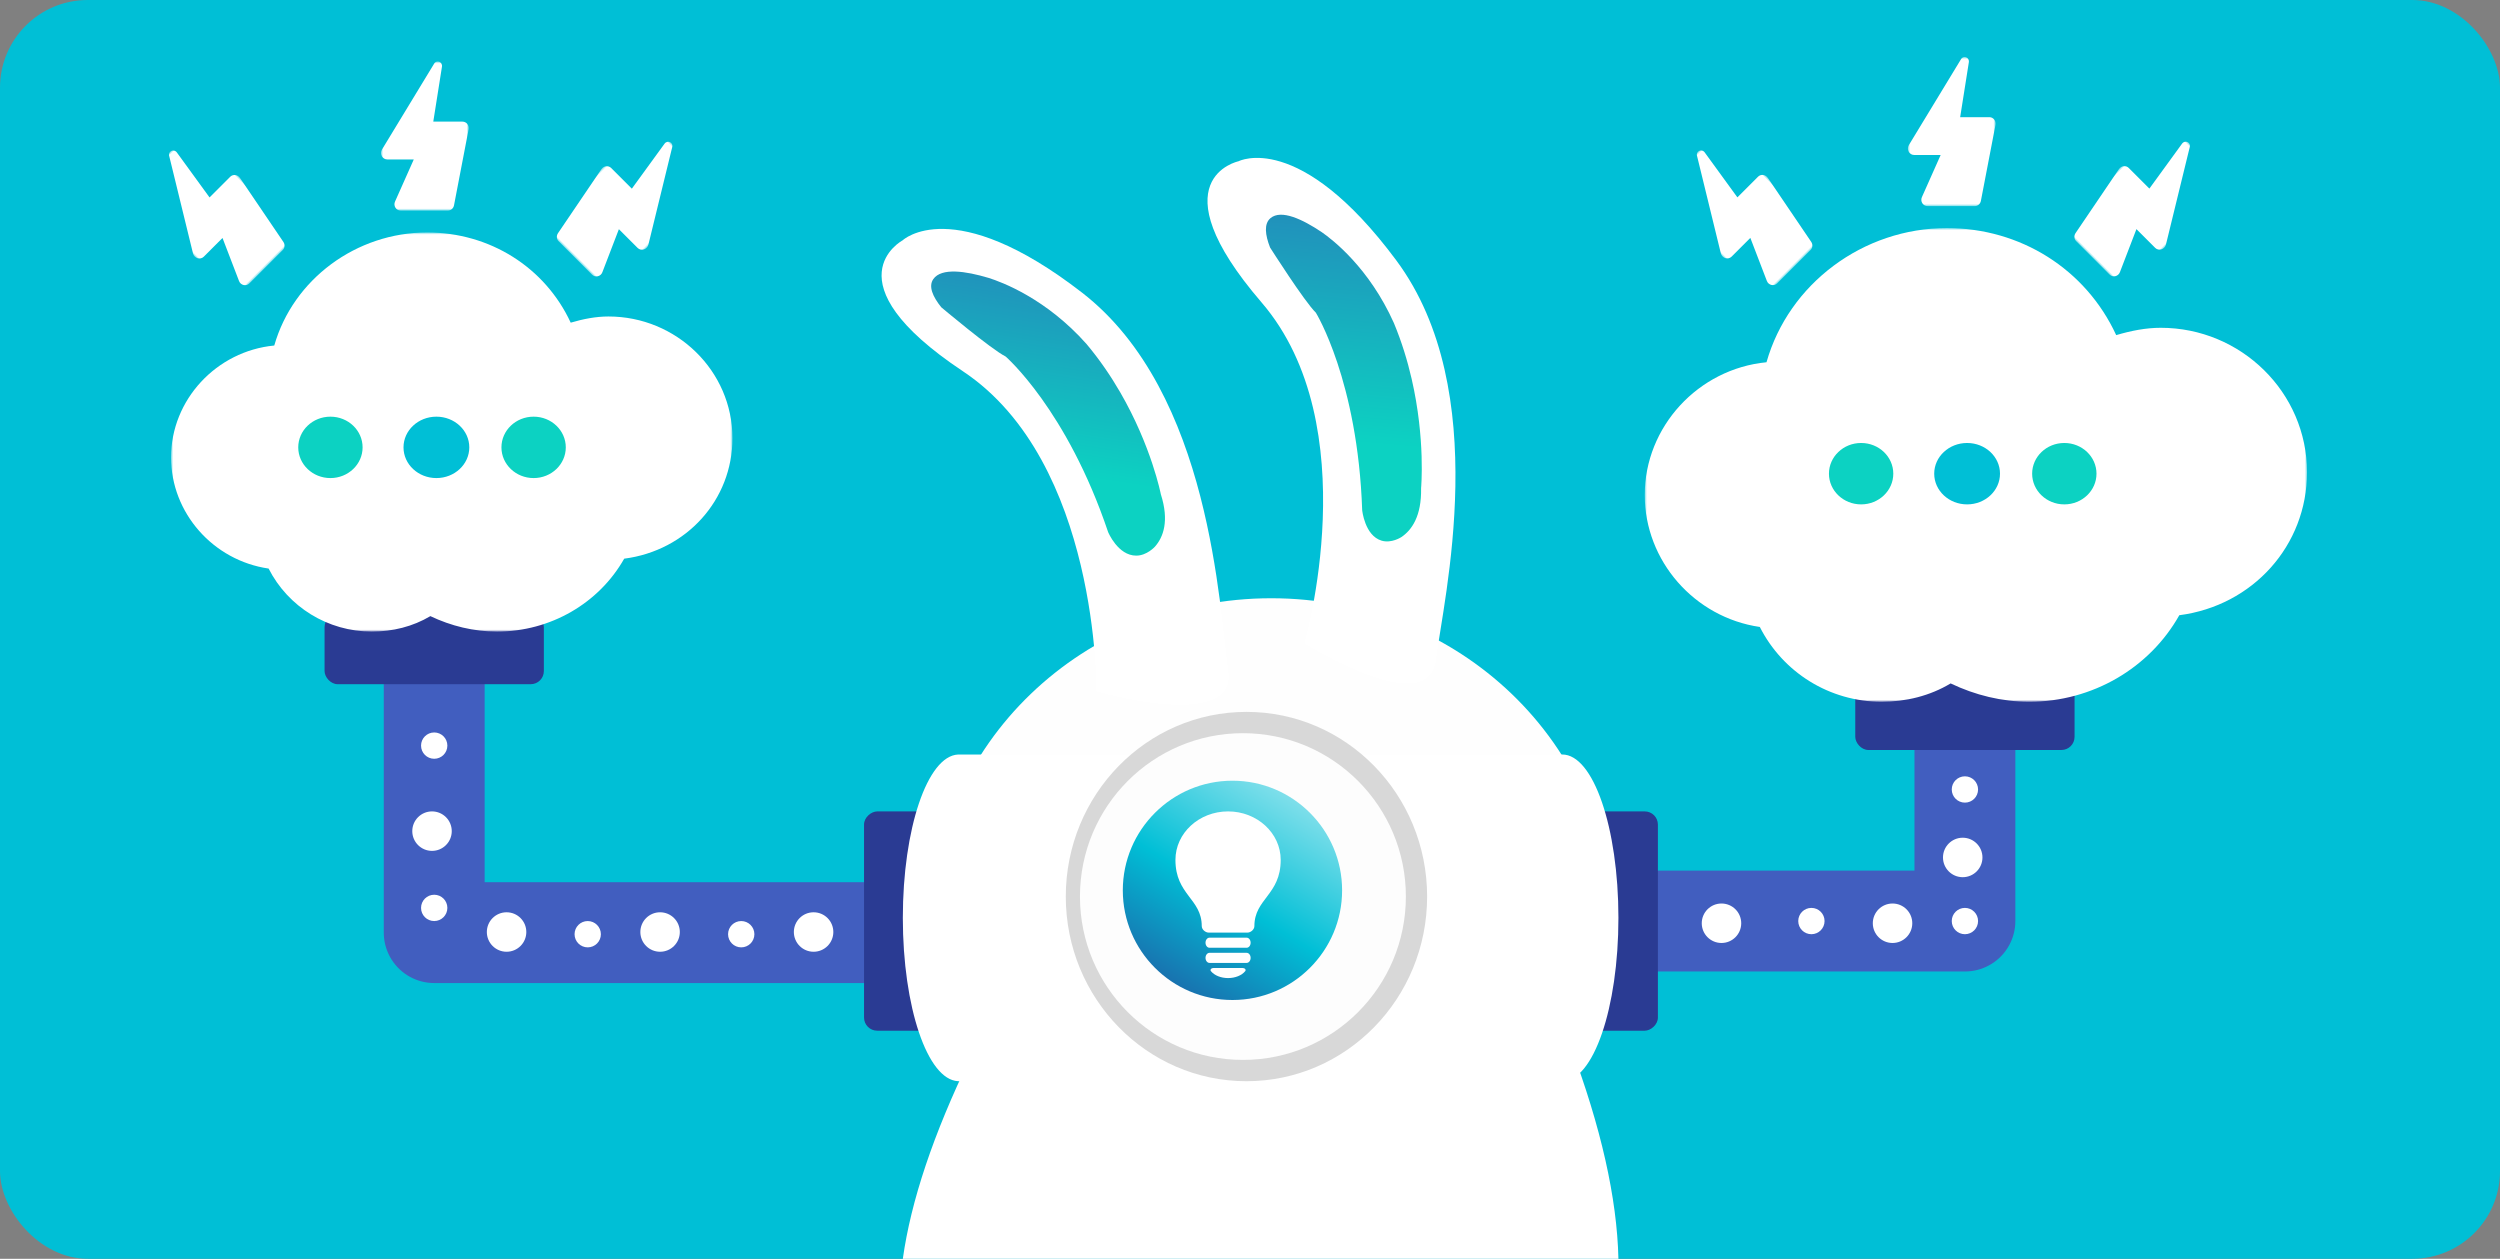 <?xml version="1.0" encoding="UTF-8"?>
<svg width="570px" height="287px" viewBox="0 0 570 287" version="1.1" xmlns="http://www.w3.org/2000/svg" xmlns:xlink="http://www.w3.org/1999/xlink">
    <rect x="0" y="0" width="570" height="287" fill="#808080" stroke="none"/>
    <!-- Generator: sketchtool 53 (72520) - https://sketchapp.com -->
    <title>6EB42BF5-318C-45A4-90FE-3200EE039669</title>
    <desc>Created with sketchtool.</desc>
    <defs>
        <linearGradient x1="36.956%" y1="69.404%" x2="53.064%" y2="-57.766%" id="linearGradient-1">
            <stop stop-color="#0CD2C2" offset="0%"></stop>
            <stop stop-color="#3455B5" offset="100%"></stop>
        </linearGradient>
        <linearGradient x1="45.616%" y1="69.404%" x2="51.03%" y2="-57.766%" id="linearGradient-2">
            <stop stop-color="#0CD2C2" offset="0%"></stop>
            <stop stop-color="#3455B5" offset="100%"></stop>
        </linearGradient>
        <linearGradient x1="128.501%" y1="-25.3%" x2="29.316%" y2="135.034%" id="linearGradient-3">
            <stop stop-color="#FFFFFF" offset="0%"></stop>
            <stop stop-color="#00BFD6" offset="58.129%"></stop>
            <stop stop-color="#2A3B93" offset="100%"></stop>
        </linearGradient>
        <polygon id="path-4" points="0 0 151 0 151 108 0 108"></polygon>
        <polygon id="path-6" points="0 0 20 0 20 34 0 34"></polygon>
        <polygon id="path-8" points="0 0 20 0 20 34 0 34"></polygon>
        <polygon id="path-10" points="0 0 20 0 20 34 0 34"></polygon>
        <polygon id="path-12" points="0 0 128 0 128 91 0 91"></polygon>
        <polygon id="path-14" points="0 0 20 0 20 34 0 34"></polygon>
        <polygon id="path-16" points="0 0 20 0 20 34 0 34"></polygon>
        <polygon id="path-18" points="0 0 20 0 20 34 0 34"></polygon>
    </defs>
    <g id="HD_Desktop" stroke="none" stroke-width="1" fill="none" fill-rule="evenodd">
        <g id="VW_Online" transform="translate(-1067, -81)">
            <g id="Online_img" transform="translate(1067, 81)">
                <g id="Input_Icon" fill="#00BFD6">
                    <g id="Contextual_Bandit_PC">
                        <g>
                            <rect id="Rectangle" x="0" y="0" width="570" height="287" rx="20"></rect>
                        </g>
                    </g>
                </g>
                <g transform="translate(28, 13)" id="frankenrabbit">
                    <g transform="translate(0.746, 0)">
                        <polyline id="Path-12" stroke="#415EBF" stroke-width="23" stroke-linejoin="round" points="70.254 77 70.254 199.636 207.831 199.636"></polyline>
                        <rect id="Rectangle" fill="#2A3B93" transform="translate(176.254, 197) rotate(-270) translate(-176.254, -197) " x="151.254" y="189" width="50" height="16" rx="3"></rect>
                        <polyline id="Path-19" stroke="#415EBF" stroke-width="23" stroke-linejoin="round" points="338.639 197 419.254 197 419.254 93.442"></polyline>
                        <circle id="Oval" fill="#FFFFFF" cx="419.254" cy="167" r="3"></circle>
                        <circle id="Oval" fill="#FFFFFF" cx="419.254" cy="197" r="3"></circle>
                        <circle id="Oval" fill="#FFFFFF" cx="384.254" cy="197" r="3"></circle>
                        <circle id="Oval" fill="#FFFFFF" cx="418.754" cy="182.5" r="4.5"></circle>
                        <circle id="Oval" fill="#FFFFFF" cx="402.754" cy="197.5" r="4.5"></circle>
                        <circle id="Oval" fill="#FFFFFF" cx="363.754" cy="197.5" r="4.5"></circle>
                        <rect id="Rectangle" fill="#2A3B93" transform="translate(341.254, 197) rotate(-270) translate(-341.254, -197) " x="316.254" y="189" width="50" height="16" rx="3"></rect>
                        <g id="Group" transform="translate(172.254, 23)">
                            <g id="Group-22">
                                <path d="M88.846,100.4 C46.023,100.4 11.308,133.751 11.308,174.89 L166.385,174.89 C166.385,133.751 131.669,100.4 88.846,100.4" id="Fill-6" fill="#FEFEFE"></path>
                                <path d="M17.643,136.026 L17.641,136.026 L17.424,136.026 L17.424,136.034 C10.458,136.374 4.846,152.914 4.846,173.271 C4.846,193.628 10.458,210.167 17.424,210.508 L17.424,210.516 L155.203,210.516 C162.271,210.516 168,193.841 168,173.271 C168,152.701 162.271,136.026 155.203,136.026 L17.643,136.026 Z" id="Fill-8" fill="#FFFFFF"></path>
                                <path d="M48.995,121.63 C48.995,121.63 49.591,69.299 18.557,48.657 C-12.478,28.016 4.791,18.802 4.791,18.802 C4.791,18.802 16.214,7.884 45.711,30.724 C75.209,53.563 76.965,102.916 79.056,116.957 C81.147,130.997 48.995,121.63 48.995,121.63" id="Fill-9" fill="#FFFFFF"></path>
                                <path d="M96.394,110.676 C96.394,110.676 110.836,61.096 86.623,32.939 C62.41,4.782 81.37,0.772 81.37,0.772 C81.37,0.772 95.19,-6.464 117.351,23.36 C139.511,53.183 128.109,100.58 126.387,114.502 C124.665,128.423 96.394,110.676 96.394,110.676" id="Fill-10" fill="#FFFFFF"></path>
                                <path d="M63.669,76.682 C63.669,76.682 61.549,65.786 54.421,53.468 C52.326,49.846 49.796,46.102 46.76,42.475 C37.561,32.081 27.378,28.295 24.395,27.36 C19.185,25.802 13.665,24.98 11.801,27.626 C10.641,29.272 11.641,31.602 13.605,34.055 C13.605,34.056 24.98,43.63 28.277,45.282 C28.277,45.282 42.233,57.34 51.648,85.306 C51.648,85.306 53.87,90.684 58.056,90.684 C60.496,90.684 62.316,88.649 62.33,88.633 C64.25,86.455 65.618,82.772 63.669,76.682" id="Fill-21" fill="url(#linearGradient-1)"></path>
                                <path d="M123.009,75.286 C123.009,75.286 124.039,64.186 120.847,50.343 C119.908,46.273 118.603,41.966 116.801,37.634 C111.175,25.081 102.835,18.64 100.345,16.921 C95.973,13.992 91.115,11.689 88.675,13.734 C87.157,15.006 87.439,17.529 88.577,20.435 C88.577,20.435 96.43,32.791 99.013,35.289 C99.013,35.289 108.565,50.748 109.579,80.326 C109.579,80.326 110.154,86.126 114.008,87.271 C116.255,87.939 118.488,86.471 118.505,86.46 C120.869,84.882 123.137,81.7 123.009,75.286" id="Fill-22" fill="url(#linearGradient-2)"></path>
                                <path d="M168,251 L4.846,251 C6.683,237.839 11.807,222.566 20.218,205.18 L44.352,200.8 L63.26,206.275 L86.05,206.275 L157.061,202.443 C164.033,220.967 167.68,237.153 168,251 Z" id="Combined-Shape" fill="#FFFFFF"></path>
                                <ellipse id="Oval" fill="#D8D8D8" cx="83.192" cy="168.413" rx="41.192" ry="42.103"></ellipse>
                                <ellipse id="Oval" fill="#FDFDFD" cx="82.385" cy="168.413" rx="37.154" ry="37.245"></ellipse>
                            </g>
                        </g>
                        <path d="M252.254,165 C266.04,165 277.254,176.215 277.254,190 C277.254,203.785 266.04,215 252.254,215 C238.469,215 227.254,203.785 227.254,190 C227.254,176.215 238.469,165 252.254,165 Z" id="Combined-Shape" fill="url(#linearGradient-3)" fill-rule="nonzero"></path>
                        <g id="Group-31" transform="translate(239.254, 172)" fill="#FFFFFF" fill-rule="nonzero">
                            <g id="Group-34">
                                <g id="Group-40">
                                    <path d="M12,0 C18.627,0 24,4.949 24,11.055 C24,19.048 18,19.898 18,26.163 C18,26.9 17.2,27.636 16.4,27.636 L7.6,27.636 C6.8,27.636 6,26.9 6,26.163 C6,19.898 0,19.048 0,11.055 C0,4.949 5.373,0 12,0 Z" id="Combined-Shape"></path>
                                    <path d="M16.23,34.545 L7.77,34.545 C7.266,34.545 6.857,34.03 6.857,33.394 C6.857,32.758 7.266,32.242 7.77,32.242 L16.23,32.242 C16.734,32.242 17.143,32.759 17.143,33.394 C17.143,34.03 16.734,34.545 16.23,34.545 Z" id="Path"></path>
                                    <path d="M16.23,31.091 L7.77,31.091 C7.266,31.091 6.857,30.575 6.857,29.939 C6.857,29.304 7.266,28.788 7.77,28.788 L16.23,28.788 C16.734,28.788 17.143,29.304 17.143,29.939 C17.143,30.575 16.734,31.091 16.23,31.091 Z" id="Path"></path>
                                    <path d="M15.9,35.936 C15.771,35.788 15.536,35.697 15.283,35.697 L8.717,35.697 C8.464,35.697 8.229,35.788 8.1,35.936 C7.972,36.084 7.966,36.268 8.088,36.419 C8.87,37.394 10.369,38 12,38 C13.63,38 15.129,37.394 15.912,36.419 C16.034,36.268 16.029,36.084 15.9,35.936 Z" id="Path"></path>
                                </g>
                            </g>
                        </g>
                        <rect id="Rectangle" fill="#2A3B93" x="45.254" y="127" width="50" height="16" rx="3"></rect>
                        <rect id="Rectangle" fill="#2A3B93" x="394.254" y="142" width="50" height="16" rx="3"></rect>
                        <g id="Group-3" transform="translate(346.254, 39)">
                            <mask id="mask-5" fill="white">
                                <use xlink:href="#path-4"></use>
                            </mask>
                            <g id="Clip-2"></g>
                            <path d="M117.651,22.737 C114.266,22.737 110.879,23.406 107.493,24.409 C100.553,9.362 85.657,0 68.896,0 C49.769,0 32.841,12.706 27.762,30.594 C12.188,32.099 0,45.307 0,60.854 C0,75.901 11.341,88.774 26.238,90.947 C31.486,101.313 42.151,108 54,108 C59.586,108 65.005,106.663 69.745,103.82 C75.331,106.495 81.424,108 87.688,108 C102.077,108 115.112,100.308 121.882,88.272 C138.641,86.097 151,72.39 151,55.672 C151,37.449 135.934,22.737 117.651,22.737" id="Fill-1" fill="#FFFFFF" mask="url(#mask-5)"></path>
                        </g>
                        <g id="Group-3" transform="translate(368.346, 35.678) rotate(-225) translate(-368.346, -35.678) translate(358.346, 18.678)">
                            <mask id="mask-7" fill="white">
                                <use xlink:href="#path-6"></use>
                            </mask>
                            <g id="Clip-2"></g>
                            <path d="M6.104,32.808 L8.083,20.286 L1.417,20.286 C0.514,20.286 -0.146,19.427 0.028,18.533 L3.361,1.181 C3.5,0.501 4.09,0 4.75,0 L15.514,0 C16.556,0 17.25,1.109 16.798,2.075 L12.528,11.664 L18.569,11.664 C19.681,11.664 20.375,12.916 19.784,13.918 L7.875,33.524 C7.319,34.454 5.931,33.917 6.104,32.808" id="Fill-1" fill="#FFFFFF" mask="url(#mask-7)"></path>
                        </g>
                        <g id="Group-3" transform="translate(416.254, 17) rotate(-180) translate(-416.254, -17) translate(406.254, 0)">
                            <mask id="mask-9" fill="white">
                                <use xlink:href="#path-8"></use>
                            </mask>
                            <g id="Clip-2"></g>
                            <path d="M6.104,32.808 L8.083,20.286 L1.417,20.286 C0.514,20.286 -0.146,19.427 0.028,18.533 L3.361,1.181 C3.5,0.501 4.09,0 4.75,0 L15.514,0 C16.556,0 17.25,1.109 16.798,2.075 L12.528,11.664 L18.569,11.664 C19.681,11.664 20.375,12.916 19.784,13.918 L7.875,33.524 C7.319,34.454 5.931,33.917 6.104,32.808" id="Fill-1" fill="#FFFFFF" mask="url(#mask-9)"></path>
                        </g>
                        <g id="Group-3" transform="translate(460.346, 33.678) scale(-1, 1) rotate(-225) translate(-460.346, -33.678) translate(450.346, 16.678)">
                            <mask id="mask-11" fill="white">
                                <use xlink:href="#path-10"></use>
                            </mask>
                            <g id="Clip-2"></g>
                            <path d="M6.104,32.808 L8.083,20.286 L1.417,20.286 C0.514,20.286 -0.146,19.427 0.028,18.533 L3.361,1.181 C3.5,0.501 4.09,0 4.75,0 L15.514,0 C16.556,0 17.25,1.109 16.798,2.075 L12.528,11.664 L18.569,11.664 C19.681,11.664 20.375,12.916 19.784,13.918 L7.875,33.524 C7.319,34.454 5.931,33.917 6.104,32.808" id="Fill-1" fill="#FFFFFF" mask="url(#mask-11)"></path>
                        </g>
                        <g id="Group-2" transform="translate(388.254, 88)">
                            <g id="Group-3" fill="#0CD2C2">
                                <path d="M7.335,14 C3.284,14 0,10.866 0,7 C0,3.134 3.284,0 7.335,0 C11.387,0 14.671,3.134 14.671,7 C14.671,10.866 11.387,14 7.335,14 Z M53.665,14 C49.613,14 46.329,10.866 46.329,7 C46.329,3.134 49.613,0 53.665,0 C57.716,0 61,3.134 61,7 C61,10.866 57.716,14 53.665,14 Z" id="Combined-Shape"></path>
                            </g>
                            <ellipse id="Oval" fill="#00BFD6" cx="31.5" cy="7" rx="7.5" ry="7"></ellipse>
                        </g>
                        <g id="Group-3" transform="translate(10.254, 40)">
                            <mask id="mask-13" fill="white">
                                <use xlink:href="#path-12"></use>
                            </mask>
                            <g id="Clip-2"></g>
                            <path d="M99.73,19.158 C96.861,19.158 93.99,19.721 91.12,20.567 C85.237,7.889 72.61,0 58.402,0 C42.188,0 27.838,10.706 23.533,25.779 C10.332,27.046 0,38.175 0,51.276 C0,63.954 9.614,74.8 22.242,76.632 C26.69,85.365 35.73,91 45.775,91 C50.51,91 55.103,89.873 59.122,87.478 C63.857,89.732 69.022,91 74.332,91 C86.529,91 97.578,84.519 103.317,74.378 C117.524,72.545 128,60.995 128,46.909 C128,31.554 115.228,19.158 99.73,19.158" id="Fill-1" fill="#FFFFFF" mask="url(#mask-13)"></path>
                        </g>
                        <g id="Group-3" transform="translate(20, 35.695) rotate(-225) translate(-20, -35.695) translate(10, 18.695)">
                            <mask id="mask-15" fill="white">
                                <use xlink:href="#path-14"></use>
                            </mask>
                            <g id="Clip-2"></g>
                            <path d="M6.104,32.808 L8.083,20.286 L1.417,20.286 C0.514,20.286 -0.146,19.427 0.028,18.533 L3.361,1.181 C3.5,0.501 4.09,0 4.75,0 L15.514,0 C16.556,0 17.25,1.109 16.798,2.075 L12.528,11.664 L18.569,11.664 C19.681,11.664 20.375,12.916 19.784,13.918 L7.875,33.524 C7.319,34.454 5.931,33.917 6.104,32.808" id="Fill-1" fill="#FFFFFF" mask="url(#mask-15)"></path>
                        </g>
                        <g id="Group-3" transform="translate(68.125, 18.017) rotate(-180) translate(-68.125, -18.017) translate(58.125, 1.017)">
                            <mask id="mask-17" fill="white">
                                <use xlink:href="#path-16"></use>
                            </mask>
                            <g id="Clip-2"></g>
                            <path d="M6.104,32.808 L8.083,20.286 L1.417,20.286 C0.514,20.286 -0.146,19.427 0.028,18.533 L3.361,1.181 C3.5,0.501 4.09,0 4.75,0 L15.514,0 C16.556,0 17.25,1.109 16.798,2.075 L12.528,11.664 L18.569,11.664 C19.681,11.664 20.375,12.916 19.784,13.918 L7.875,33.524 C7.319,34.454 5.931,33.917 6.104,32.808" id="Fill-1" fill="#FFFFFF" mask="url(#mask-17)"></path>
                        </g>
                        <g id="Group-3" transform="translate(114.346, 33.695) scale(-1, 1) rotate(-225) translate(-114.346, -33.695) translate(104.346, 16.695)">
                            <mask id="mask-19" fill="white">
                                <use xlink:href="#path-18"></use>
                            </mask>
                            <g id="Clip-2"></g>
                            <path d="M6.104,32.808 L8.083,20.286 L1.417,20.286 C0.514,20.286 -0.146,19.427 0.028,18.533 L3.361,1.181 C3.5,0.501 4.09,0 4.75,0 L15.514,0 C16.556,0 17.25,1.109 16.798,2.075 L12.528,11.664 L18.569,11.664 C19.681,11.664 20.375,12.916 19.784,13.918 L7.875,33.524 C7.319,34.454 5.931,33.917 6.104,32.808" id="Fill-1" fill="#FFFFFF" mask="url(#mask-19)"></path>
                        </g>
                        <g id="Group-2" transform="translate(39.254, 82)">
                            <g id="Group-3" fill="#0CD2C2">
                                <path d="M7.335,14 C3.284,14 0,10.866 0,7 C0,3.134 3.284,0 7.335,0 C11.387,0 14.671,3.134 14.671,7 C14.671,10.866 11.387,14 7.335,14 Z M53.665,14 C49.613,14 46.329,10.866 46.329,7 C46.329,3.134 49.613,0 53.665,0 C57.716,0 61,3.134 61,7 C61,10.866 57.716,14 53.665,14 Z" id="Combined-Shape"></path>
                            </g>
                            <ellipse id="Oval" fill="#00BFD6" cx="31.5" cy="7" rx="7.5" ry="7"></ellipse>
                        </g>
                        <circle id="Oval" fill="#FFFFFF" cx="70.254" cy="157" r="3"></circle>
                        <circle id="Oval" fill="#FFFFFF" cx="70.254" cy="194" r="3"></circle>
                        <circle id="Oval" fill="#FFFFFF" cx="105.254" cy="200" r="3"></circle>
                        <circle id="Oval" fill="#FFFFFF" cx="69.754" cy="176.5" r="4.5"></circle>
                        <circle id="Oval" fill="#FFFFFF" cx="86.754" cy="199.5" r="4.5"></circle>
                        <circle id="Oval" fill="#FFFFFF" cx="140.254" cy="200" r="3"></circle>
                        <circle id="Oval" fill="#FFFFFF" cx="121.754" cy="199.5" r="4.5"></circle>
                        <circle id="Oval" fill="#FFFFFF" cx="156.754" cy="199.5" r="4.5"></circle>
                    </g>
                </g>
            </g>
        </g>
    </g>
</svg>